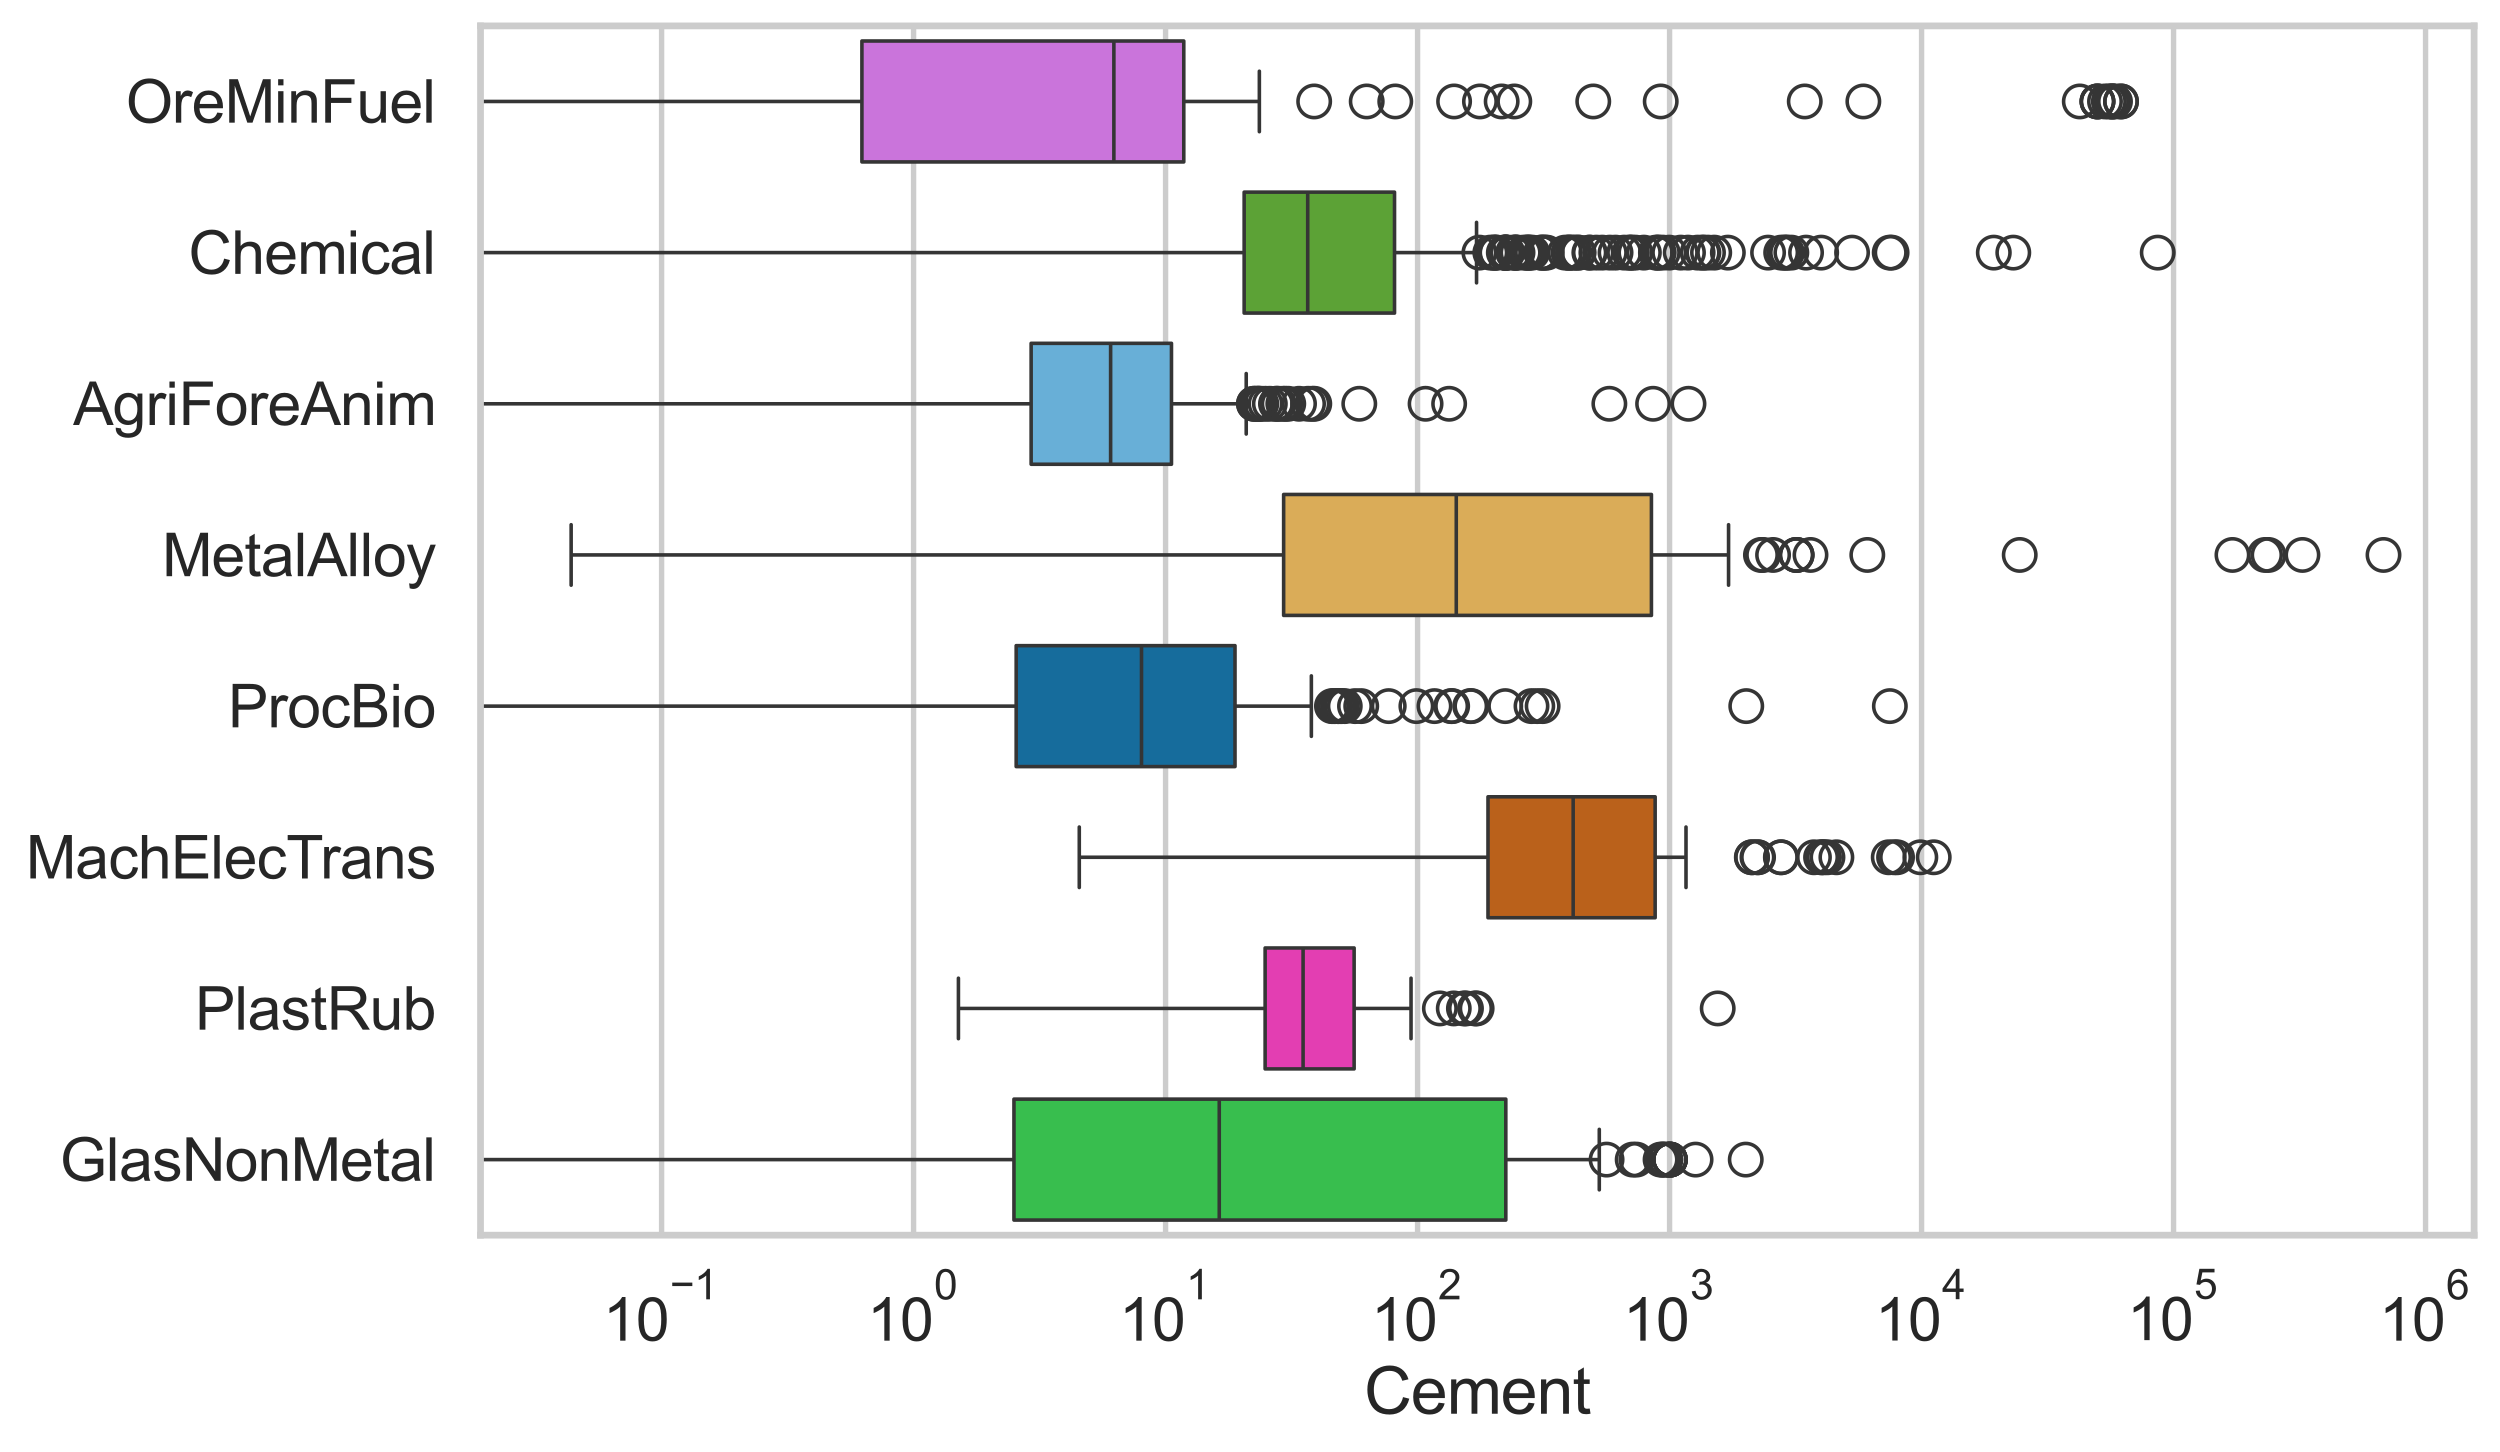 <?xml version="1.0" encoding="utf-8" standalone="no"?>
<!DOCTYPE svg PUBLIC "-//W3C//DTD SVG 1.1//EN"
  "http://www.w3.org/Graphics/SVG/1.1/DTD/svg11.dtd">
<svg xmlns:xlink="http://www.w3.org/1999/xlink" width="695.577pt" height="404.121pt" viewBox="0 0 695.577 404.121" xmlns="http://www.w3.org/2000/svg" version="1.1">
 <defs>
  <style type="text/css">*{stroke-linejoin: round; stroke-linecap: butt}</style>
 </defs>
 <g id="figure_1">
  <g id="patch_1">
   <path d="M 0 404.121 
L 695.577 404.121 
L 695.577 0 
L 0 0 
z
" style="fill: #ffffff"/>
  </g>
  <g id="axes_1">
   <g id="patch_2">
    <path d="M 133.697 343.665 
L 688.377 343.665 
L 688.377 7.2 
L 133.697 7.2 
z
" style="fill: #ffffff"/>
   </g>
   <g id="matplotlib.axis_1">
    <g id="xtick_1">
     <g id="line2d_1">
      <path d="M 184.075 343.665 
L 184.075 7.2 
" clip-path="url(#pc9e6ea861b)" style="fill: none; stroke: #cccccc; stroke-width: 1.5; stroke-linecap: round"/>
     </g>
     <g id="text_1">
      <!-- $\mathdefault{10^{-1}}$ -->
      <g style="fill: #262626" transform="translate(167.74 373.18) scale(0.165 -0.165)">
       <defs>
        <path id="ArialMT-31" d="M 2384 0 
L 1822 0 
L 1822 3584 
Q 1619 3391 1289 3197 
Q 959 3003 697 2906 
L 697 3450 
Q 1169 3672 1522 3987 
Q 1875 4303 2022 4600 
L 2384 4600 
L 2384 0 
z
" transform="scale(0.016)"/>
        <path id="ArialMT-30" d="M 266 2259 
Q 266 3072 433 3567 
Q 600 4063 929 4331 
Q 1259 4600 1759 4600 
Q 2128 4600 2406 4451 
Q 2684 4303 2865 4023 
Q 3047 3744 3150 3342 
Q 3253 2941 3253 2259 
Q 3253 1453 3087 958 
Q 2922 463 2592 192 
Q 2263 -78 1759 -78 
Q 1097 -78 719 397 
Q 266 969 266 2259 
z
M 844 2259 
Q 844 1131 1108 757 
Q 1372 384 1759 384 
Q 2147 384 2411 759 
Q 2675 1134 2675 2259 
Q 2675 3391 2411 3762 
Q 2147 4134 1753 4134 
Q 1366 4134 1134 3806 
Q 844 3388 844 2259 
z
" transform="scale(0.016)"/>
        <path id="ArialMT-2212" d="M 3381 1997 
L 356 1997 
L 356 2522 
L 3381 2522 
L 3381 1997 
z
" transform="scale(0.016)"/>
       </defs>
       <use xlink:href="#ArialMT-31" transform="translate(0 0.994)"/>
       <use xlink:href="#ArialMT-30" transform="translate(55.615 0.994)"/>
       <use xlink:href="#ArialMT-2212" transform="translate(112.973 70.688) scale(0.7)"/>
       <use xlink:href="#ArialMT-31" transform="translate(153.852 70.688) scale(0.7)"/>
      </g>
     </g>
    </g>
    <g id="xtick_2">
     <g id="line2d_2">
      <path d="M 254.188 343.665 
L 254.188 7.2 
" clip-path="url(#pc9e6ea861b)" style="fill: none; stroke: #cccccc; stroke-width: 1.5; stroke-linecap: round"/>
     </g>
     <g id="text_2">
      <!-- $\mathdefault{10^{0}}$ -->
      <g style="fill: #262626" transform="translate(241.235 373.18) scale(0.165 -0.165)">
       <use xlink:href="#ArialMT-31" transform="translate(0 0.994)"/>
       <use xlink:href="#ArialMT-30" transform="translate(55.615 0.994)"/>
       <use xlink:href="#ArialMT-30" transform="translate(112.973 70.688) scale(0.7)"/>
      </g>
     </g>
    </g>
    <g id="xtick_3">
     <g id="line2d_3">
      <path d="M 324.301 343.665 
L 324.301 7.2 
" clip-path="url(#pc9e6ea861b)" style="fill: none; stroke: #cccccc; stroke-width: 1.5; stroke-linecap: round"/>
     </g>
     <g id="text_3">
      <!-- $\mathdefault{10^{1}}$ -->
      <g style="fill: #262626" transform="translate(311.348 373.18) scale(0.165 -0.165)">
       <use xlink:href="#ArialMT-31" transform="translate(0 0.994)"/>
       <use xlink:href="#ArialMT-30" transform="translate(55.615 0.994)"/>
       <use xlink:href="#ArialMT-31" transform="translate(112.973 70.688) scale(0.7)"/>
      </g>
     </g>
    </g>
    <g id="xtick_4">
     <g id="line2d_4">
      <path d="M 394.414 343.665 
L 394.414 7.2 
" clip-path="url(#pc9e6ea861b)" style="fill: none; stroke: #cccccc; stroke-width: 1.5; stroke-linecap: round"/>
     </g>
     <g id="text_4">
      <!-- $\mathdefault{10^{2}}$ -->
      <g style="fill: #262626" transform="translate(381.461 373.18) scale(0.165 -0.165)">
       <defs>
        <path id="ArialMT-32" d="M 3222 541 
L 3222 0 
L 194 0 
Q 188 203 259 391 
Q 375 700 629 1000 
Q 884 1300 1366 1694 
Q 2113 2306 2375 2664 
Q 2638 3022 2638 3341 
Q 2638 3675 2398 3904 
Q 2159 4134 1775 4134 
Q 1369 4134 1125 3890 
Q 881 3647 878 3216 
L 300 3275 
Q 359 3922 746 4261 
Q 1134 4600 1788 4600 
Q 2447 4600 2831 4234 
Q 3216 3869 3216 3328 
Q 3216 3053 3103 2787 
Q 2991 2522 2730 2228 
Q 2469 1934 1863 1422 
Q 1356 997 1212 845 
Q 1069 694 975 541 
L 3222 541 
z
" transform="scale(0.016)"/>
       </defs>
       <use xlink:href="#ArialMT-31" transform="translate(0 0.994)"/>
       <use xlink:href="#ArialMT-30" transform="translate(55.615 0.994)"/>
       <use xlink:href="#ArialMT-32" transform="translate(112.973 70.688) scale(0.7)"/>
      </g>
     </g>
    </g>
    <g id="xtick_5">
     <g id="line2d_5">
      <path d="M 464.527 343.665 
L 464.527 7.2 
" clip-path="url(#pc9e6ea861b)" style="fill: none; stroke: #cccccc; stroke-width: 1.5; stroke-linecap: round"/>
     </g>
     <g id="text_5">
      <!-- $\mathdefault{10^{3}}$ -->
      <g style="fill: #262626" transform="translate(451.574 373.18) scale(0.165 -0.165)">
       <defs>
        <path id="ArialMT-33" d="M 269 1209 
L 831 1284 
Q 928 806 1161 595 
Q 1394 384 1728 384 
Q 2125 384 2398 659 
Q 2672 934 2672 1341 
Q 2672 1728 2419 1979 
Q 2166 2231 1775 2231 
Q 1616 2231 1378 2169 
L 1441 2663 
Q 1497 2656 1531 2656 
Q 1891 2656 2178 2843 
Q 2466 3031 2466 3422 
Q 2466 3731 2256 3934 
Q 2047 4138 1716 4138 
Q 1388 4138 1169 3931 
Q 950 3725 888 3313 
L 325 3413 
Q 428 3978 793 4289 
Q 1159 4600 1703 4600 
Q 2078 4600 2393 4439 
Q 2709 4278 2876 4000 
Q 3044 3722 3044 3409 
Q 3044 3113 2884 2869 
Q 2725 2625 2413 2481 
Q 2819 2388 3044 2092 
Q 3269 1797 3269 1353 
Q 3269 753 2831 336 
Q 2394 -81 1725 -81 
Q 1122 -81 723 278 
Q 325 638 269 1209 
z
" transform="scale(0.016)"/>
       </defs>
       <use xlink:href="#ArialMT-31" transform="translate(0 0.994)"/>
       <use xlink:href="#ArialMT-30" transform="translate(55.615 0.994)"/>
       <use xlink:href="#ArialMT-33" transform="translate(112.973 70.688) scale(0.7)"/>
      </g>
     </g>
    </g>
    <g id="xtick_6">
     <g id="line2d_6">
      <path d="M 534.64 343.665 
L 534.64 7.2 
" clip-path="url(#pc9e6ea861b)" style="fill: none; stroke: #cccccc; stroke-width: 1.5; stroke-linecap: round"/>
     </g>
     <g id="text_6">
      <!-- $\mathdefault{10^{4}}$ -->
      <g style="fill: #262626" transform="translate(521.687 373.015) scale(0.165 -0.165)">
       <defs>
        <path id="ArialMT-34" d="M 2069 0 
L 2069 1097 
L 81 1097 
L 81 1613 
L 2172 4581 
L 2631 4581 
L 2631 1613 
L 3250 1613 
L 3250 1097 
L 2631 1097 
L 2631 0 
L 2069 0 
z
M 2069 1613 
L 2069 3678 
L 634 1613 
L 2069 1613 
z
" transform="scale(0.016)"/>
       </defs>
       <use xlink:href="#ArialMT-31" transform="translate(0 0.202)"/>
       <use xlink:href="#ArialMT-30" transform="translate(55.615 0.202)"/>
       <use xlink:href="#ArialMT-34" transform="translate(112.973 69.895) scale(0.7)"/>
      </g>
     </g>
    </g>
    <g id="xtick_7">
     <g id="line2d_7">
      <path d="M 604.753 343.665 
L 604.753 7.2 
" clip-path="url(#pc9e6ea861b)" style="fill: none; stroke: #cccccc; stroke-width: 1.5; stroke-linecap: round"/>
     </g>
     <g id="text_7">
      <!-- $\mathdefault{10^{5}}$ -->
      <g style="fill: #262626" transform="translate(591.801 373.015) scale(0.165 -0.165)">
       <defs>
        <path id="ArialMT-35" d="M 266 1200 
L 856 1250 
Q 922 819 1161 601 
Q 1400 384 1738 384 
Q 2144 384 2425 690 
Q 2706 997 2706 1503 
Q 2706 1984 2436 2262 
Q 2166 2541 1728 2541 
Q 1456 2541 1237 2417 
Q 1019 2294 894 2097 
L 366 2166 
L 809 4519 
L 3088 4519 
L 3088 3981 
L 1259 3981 
L 1013 2750 
Q 1425 3038 1878 3038 
Q 2478 3038 2890 2622 
Q 3303 2206 3303 1553 
Q 3303 931 2941 478 
Q 2500 -78 1738 -78 
Q 1113 -78 717 272 
Q 322 622 266 1200 
z
" transform="scale(0.016)"/>
       </defs>
       <use xlink:href="#ArialMT-31" transform="translate(0 0.88)"/>
       <use xlink:href="#ArialMT-30" transform="translate(55.615 0.88)"/>
       <use xlink:href="#ArialMT-35" transform="translate(112.973 70.573) scale(0.7)"/>
      </g>
     </g>
    </g>
    <g id="xtick_8">
     <g id="line2d_8">
      <path d="M 674.866 343.665 
L 674.866 7.2 
" clip-path="url(#pc9e6ea861b)" style="fill: none; stroke: #cccccc; stroke-width: 1.5; stroke-linecap: round"/>
     </g>
     <g id="text_8">
      <!-- $\mathdefault{10^{6}}$ -->
      <g style="fill: #262626" transform="translate(661.914 373.18) scale(0.165 -0.165)">
       <defs>
        <path id="ArialMT-36" d="M 3184 3459 
L 2625 3416 
Q 2550 3747 2413 3897 
Q 2184 4138 1850 4138 
Q 1581 4138 1378 3988 
Q 1113 3794 959 3422 
Q 806 3050 800 2363 
Q 1003 2672 1297 2822 
Q 1591 2972 1913 2972 
Q 2475 2972 2870 2558 
Q 3266 2144 3266 1488 
Q 3266 1056 3080 686 
Q 2894 316 2569 119 
Q 2244 -78 1831 -78 
Q 1128 -78 684 439 
Q 241 956 241 2144 
Q 241 3472 731 4075 
Q 1159 4600 1884 4600 
Q 2425 4600 2770 4297 
Q 3116 3994 3184 3459 
z
M 888 1484 
Q 888 1194 1011 928 
Q 1134 663 1356 523 
Q 1578 384 1822 384 
Q 2178 384 2434 671 
Q 2691 959 2691 1453 
Q 2691 1928 2437 2201 
Q 2184 2475 1800 2475 
Q 1419 2475 1153 2201 
Q 888 1928 888 1484 
z
" transform="scale(0.016)"/>
       </defs>
       <use xlink:href="#ArialMT-31" transform="translate(0 0.994)"/>
       <use xlink:href="#ArialMT-30" transform="translate(55.615 0.994)"/>
       <use xlink:href="#ArialMT-36" transform="translate(112.973 70.688) scale(0.7)"/>
      </g>
     </g>
    </g>
    <g id="xtick_9"/>
    <g id="xtick_10"/>
    <g id="xtick_11"/>
    <g id="xtick_12"/>
    <g id="xtick_13"/>
    <g id="xtick_14"/>
    <g id="xtick_15"/>
    <g id="xtick_16"/>
    <g id="xtick_17"/>
    <g id="xtick_18"/>
    <g id="xtick_19"/>
    <g id="xtick_20"/>
    <g id="xtick_21"/>
    <g id="xtick_22"/>
    <g id="xtick_23"/>
    <g id="xtick_24"/>
    <g id="xtick_25"/>
    <g id="xtick_26"/>
    <g id="xtick_27"/>
    <g id="xtick_28"/>
    <g id="xtick_29"/>
    <g id="xtick_30"/>
    <g id="xtick_31"/>
    <g id="xtick_32"/>
    <g id="xtick_33"/>
    <g id="xtick_34"/>
    <g id="xtick_35"/>
    <g id="xtick_36"/>
    <g id="xtick_37"/>
    <g id="xtick_38"/>
    <g id="xtick_39"/>
    <g id="xtick_40"/>
    <g id="xtick_41"/>
    <g id="xtick_42"/>
    <g id="xtick_43"/>
    <g id="xtick_44"/>
    <g id="xtick_45"/>
    <g id="xtick_46"/>
    <g id="xtick_47"/>
    <g id="xtick_48"/>
    <g id="xtick_49"/>
    <g id="xtick_50"/>
    <g id="xtick_51"/>
    <g id="xtick_52"/>
    <g id="xtick_53"/>
    <g id="xtick_54"/>
    <g id="xtick_55"/>
    <g id="xtick_56"/>
    <g id="xtick_57"/>
    <g id="xtick_58"/>
    <g id="xtick_59"/>
    <g id="xtick_60"/>
    <g id="xtick_61"/>
    <g id="xtick_62"/>
    <g id="xtick_63"/>
    <g id="xtick_64"/>
    <g id="xtick_65"/>
    <g id="xtick_66"/>
    <g id="xtick_67"/>
    <g id="xtick_68"/>
    <g id="xtick_69"/>
    <g id="xtick_70"/>
    <g id="xtick_71"/>
    <g id="xtick_72"/>
    <g id="text_9">
     <!-- Cement -->
     <g style="fill: #262626" transform="translate(379.526 393.344) scale(0.18 -0.18)">
      <defs>
       <path id="ArialMT-43" d="M 3763 1606 
L 4369 1453 
Q 4178 706 3683 314 
Q 3188 -78 2472 -78 
Q 1731 -78 1267 223 
Q 803 525 561 1097 
Q 319 1669 319 2325 
Q 319 3041 592 3573 
Q 866 4106 1370 4382 
Q 1875 4659 2481 4659 
Q 3169 4659 3637 4309 
Q 4106 3959 4291 3325 
L 3694 3184 
Q 3534 3684 3231 3912 
Q 2928 4141 2469 4141 
Q 1941 4141 1586 3887 
Q 1231 3634 1087 3207 
Q 944 2781 944 2328 
Q 944 1744 1114 1308 
Q 1284 872 1643 656 
Q 2003 441 2422 441 
Q 2931 441 3284 734 
Q 3638 1028 3763 1606 
z
" transform="scale(0.016)"/>
       <path id="ArialMT-65" d="M 2694 1069 
L 3275 997 
Q 3138 488 2766 206 
Q 2394 -75 1816 -75 
Q 1088 -75 661 373 
Q 234 822 234 1631 
Q 234 2469 665 2931 
Q 1097 3394 1784 3394 
Q 2450 3394 2872 2941 
Q 3294 2488 3294 1666 
Q 3294 1616 3291 1516 
L 816 1516 
Q 847 969 1125 678 
Q 1403 388 1819 388 
Q 2128 388 2347 550 
Q 2566 713 2694 1069 
z
M 847 1978 
L 2700 1978 
Q 2663 2397 2488 2606 
Q 2219 2931 1791 2931 
Q 1403 2931 1139 2672 
Q 875 2413 847 1978 
z
" transform="scale(0.016)"/>
       <path id="ArialMT-6d" d="M 422 0 
L 422 3319 
L 925 3319 
L 925 2853 
Q 1081 3097 1340 3245 
Q 1600 3394 1931 3394 
Q 2300 3394 2536 3241 
Q 2772 3088 2869 2813 
Q 3263 3394 3894 3394 
Q 4388 3394 4653 3120 
Q 4919 2847 4919 2278 
L 4919 0 
L 4359 0 
L 4359 2091 
Q 4359 2428 4304 2576 
Q 4250 2725 4106 2815 
Q 3963 2906 3769 2906 
Q 3419 2906 3187 2673 
Q 2956 2441 2956 1928 
L 2956 0 
L 2394 0 
L 2394 2156 
Q 2394 2531 2256 2718 
Q 2119 2906 1806 2906 
Q 1569 2906 1367 2781 
Q 1166 2656 1075 2415 
Q 984 2175 984 1722 
L 984 0 
L 422 0 
z
" transform="scale(0.016)"/>
       <path id="ArialMT-6e" d="M 422 0 
L 422 3319 
L 928 3319 
L 928 2847 
Q 1294 3394 1984 3394 
Q 2284 3394 2536 3286 
Q 2788 3178 2913 3003 
Q 3038 2828 3088 2588 
Q 3119 2431 3119 2041 
L 3119 0 
L 2556 0 
L 2556 2019 
Q 2556 2363 2490 2533 
Q 2425 2703 2258 2804 
Q 2091 2906 1866 2906 
Q 1506 2906 1245 2678 
Q 984 2450 984 1813 
L 984 0 
L 422 0 
z
" transform="scale(0.016)"/>
       <path id="ArialMT-74" d="M 1650 503 
L 1731 6 
Q 1494 -44 1306 -44 
Q 1000 -44 831 53 
Q 663 150 594 308 
Q 525 466 525 972 
L 525 2881 
L 113 2881 
L 113 3319 
L 525 3319 
L 525 4141 
L 1084 4478 
L 1084 3319 
L 1650 3319 
L 1650 2881 
L 1084 2881 
L 1084 941 
Q 1084 700 1114 631 
Q 1144 563 1211 522 
Q 1278 481 1403 481 
Q 1497 481 1650 503 
z
" transform="scale(0.016)"/>
      </defs>
      <use xlink:href="#ArialMT-43"/>
      <use xlink:href="#ArialMT-65" transform="translate(72.217 0)"/>
      <use xlink:href="#ArialMT-6d" transform="translate(127.832 0)"/>
      <use xlink:href="#ArialMT-65" transform="translate(211.133 0)"/>
      <use xlink:href="#ArialMT-6e" transform="translate(266.748 0)"/>
      <use xlink:href="#ArialMT-74" transform="translate(322.363 0)"/>
     </g>
    </g>
   </g>
   <g id="matplotlib.axis_2">
    <g id="ytick_1">
     <g id="text_10">
      <!-- OreMinFuel -->
      <g style="fill: #262626" transform="translate(35.013 34.134) scale(0.165 -0.165)">
       <defs>
        <path id="ArialMT-4f" d="M 309 2231 
Q 309 3372 921 4017 
Q 1534 4663 2503 4663 
Q 3138 4663 3647 4359 
Q 4156 4056 4423 3514 
Q 4691 2972 4691 2284 
Q 4691 1588 4409 1038 
Q 4128 488 3612 205 
Q 3097 -78 2500 -78 
Q 1853 -78 1343 234 
Q 834 547 571 1087 
Q 309 1628 309 2231 
z
M 934 2222 
Q 934 1394 1379 917 
Q 1825 441 2497 441 
Q 3181 441 3623 922 
Q 4066 1403 4066 2288 
Q 4066 2847 3877 3264 
Q 3688 3681 3323 3911 
Q 2959 4141 2506 4141 
Q 1863 4141 1398 3698 
Q 934 3256 934 2222 
z
" transform="scale(0.016)"/>
        <path id="ArialMT-72" d="M 416 0 
L 416 3319 
L 922 3319 
L 922 2816 
Q 1116 3169 1280 3281 
Q 1444 3394 1641 3394 
Q 1925 3394 2219 3213 
L 2025 2691 
Q 1819 2813 1613 2813 
Q 1428 2813 1281 2702 
Q 1134 2591 1072 2394 
Q 978 2094 978 1738 
L 978 0 
L 416 0 
z
" transform="scale(0.016)"/>
        <path id="ArialMT-4d" d="M 475 0 
L 475 4581 
L 1388 4581 
L 2472 1338 
Q 2622 884 2691 659 
Q 2769 909 2934 1394 
L 4031 4581 
L 4847 4581 
L 4847 0 
L 4263 0 
L 4263 3834 
L 2931 0 
L 2384 0 
L 1059 3900 
L 1059 0 
L 475 0 
z
" transform="scale(0.016)"/>
        <path id="ArialMT-69" d="M 425 3934 
L 425 4581 
L 988 4581 
L 988 3934 
L 425 3934 
z
M 425 0 
L 425 3319 
L 988 3319 
L 988 0 
L 425 0 
z
" transform="scale(0.016)"/>
        <path id="ArialMT-46" d="M 525 0 
L 525 4581 
L 3616 4581 
L 3616 4041 
L 1131 4041 
L 1131 2622 
L 3281 2622 
L 3281 2081 
L 1131 2081 
L 1131 0 
L 525 0 
z
" transform="scale(0.016)"/>
        <path id="ArialMT-75" d="M 2597 0 
L 2597 488 
Q 2209 -75 1544 -75 
Q 1250 -75 995 37 
Q 741 150 617 320 
Q 494 491 444 738 
Q 409 903 409 1263 
L 409 3319 
L 972 3319 
L 972 1478 
Q 972 1038 1006 884 
Q 1059 663 1231 536 
Q 1403 409 1656 409 
Q 1909 409 2131 539 
Q 2353 669 2445 892 
Q 2538 1116 2538 1541 
L 2538 3319 
L 3100 3319 
L 3100 0 
L 2597 0 
z
" transform="scale(0.016)"/>
        <path id="ArialMT-6c" d="M 409 0 
L 409 4581 
L 972 4581 
L 972 0 
L 409 0 
z
" transform="scale(0.016)"/>
       </defs>
       <use xlink:href="#ArialMT-4f"/>
       <use xlink:href="#ArialMT-72" transform="translate(77.783 0)"/>
       <use xlink:href="#ArialMT-65" transform="translate(111.084 0)"/>
       <use xlink:href="#ArialMT-4d" transform="translate(166.699 0)"/>
       <use xlink:href="#ArialMT-69" transform="translate(250 0)"/>
       <use xlink:href="#ArialMT-6e" transform="translate(272.217 0)"/>
       <use xlink:href="#ArialMT-46" transform="translate(327.832 0)"/>
       <use xlink:href="#ArialMT-75" transform="translate(388.916 0)"/>
       <use xlink:href="#ArialMT-65" transform="translate(444.531 0)"/>
       <use xlink:href="#ArialMT-6c" transform="translate(500.146 0)"/>
      </g>
     </g>
    </g>
    <g id="ytick_2">
     <g id="text_11">
      <!-- Chemical -->
      <g style="fill: #262626" transform="translate(52.428 76.192) scale(0.165 -0.165)">
       <defs>
        <path id="ArialMT-68" d="M 422 0 
L 422 4581 
L 984 4581 
L 984 2938 
Q 1378 3394 1978 3394 
Q 2347 3394 2619 3248 
Q 2891 3103 3008 2847 
Q 3125 2591 3125 2103 
L 3125 0 
L 2563 0 
L 2563 2103 
Q 2563 2525 2380 2717 
Q 2197 2909 1863 2909 
Q 1613 2909 1392 2779 
Q 1172 2650 1078 2428 
Q 984 2206 984 1816 
L 984 0 
L 422 0 
z
" transform="scale(0.016)"/>
        <path id="ArialMT-63" d="M 2588 1216 
L 3141 1144 
Q 3050 572 2676 248 
Q 2303 -75 1759 -75 
Q 1078 -75 664 370 
Q 250 816 250 1647 
Q 250 2184 428 2587 
Q 606 2991 970 3192 
Q 1334 3394 1763 3394 
Q 2303 3394 2647 3120 
Q 2991 2847 3088 2344 
L 2541 2259 
Q 2463 2594 2264 2762 
Q 2066 2931 1784 2931 
Q 1359 2931 1093 2626 
Q 828 2322 828 1663 
Q 828 994 1084 691 
Q 1341 388 1753 388 
Q 2084 388 2306 591 
Q 2528 794 2588 1216 
z
" transform="scale(0.016)"/>
        <path id="ArialMT-61" d="M 2588 409 
Q 2275 144 1986 34 
Q 1697 -75 1366 -75 
Q 819 -75 525 192 
Q 231 459 231 875 
Q 231 1119 342 1320 
Q 453 1522 633 1644 
Q 813 1766 1038 1828 
Q 1203 1872 1538 1913 
Q 2219 1994 2541 2106 
Q 2544 2222 2544 2253 
Q 2544 2597 2384 2738 
Q 2169 2928 1744 2928 
Q 1347 2928 1158 2789 
Q 969 2650 878 2297 
L 328 2372 
Q 403 2725 575 2942 
Q 747 3159 1072 3276 
Q 1397 3394 1825 3394 
Q 2250 3394 2515 3294 
Q 2781 3194 2906 3042 
Q 3031 2891 3081 2659 
Q 3109 2516 3109 2141 
L 3109 1391 
Q 3109 606 3145 398 
Q 3181 191 3288 0 
L 2700 0 
Q 2613 175 2588 409 
z
M 2541 1666 
Q 2234 1541 1622 1453 
Q 1275 1403 1131 1340 
Q 988 1278 909 1158 
Q 831 1038 831 891 
Q 831 666 1001 516 
Q 1172 366 1500 366 
Q 1825 366 2078 508 
Q 2331 650 2450 897 
Q 2541 1088 2541 1459 
L 2541 1666 
z
" transform="scale(0.016)"/>
       </defs>
       <use xlink:href="#ArialMT-43"/>
       <use xlink:href="#ArialMT-68" transform="translate(72.217 0)"/>
       <use xlink:href="#ArialMT-65" transform="translate(127.832 0)"/>
       <use xlink:href="#ArialMT-6d" transform="translate(183.447 0)"/>
       <use xlink:href="#ArialMT-69" transform="translate(266.748 0)"/>
       <use xlink:href="#ArialMT-63" transform="translate(288.965 0)"/>
       <use xlink:href="#ArialMT-61" transform="translate(338.965 0)"/>
       <use xlink:href="#ArialMT-6c" transform="translate(394.58 0)"/>
      </g>
     </g>
    </g>
    <g id="ytick_3">
     <g id="text_12">
      <!-- AgriForeAnim -->
      <g style="fill: #262626" transform="translate(20.341 118.25) scale(0.165 -0.165)">
       <defs>
        <path id="ArialMT-41" d="M -9 0 
L 1750 4581 
L 2403 4581 
L 4278 0 
L 3588 0 
L 3053 1388 
L 1138 1388 
L 634 0 
L -9 0 
z
M 1313 1881 
L 2866 1881 
L 2388 3150 
Q 2169 3728 2063 4100 
Q 1975 3659 1816 3225 
L 1313 1881 
z
" transform="scale(0.016)"/>
        <path id="ArialMT-67" d="M 319 -275 
L 866 -356 
Q 900 -609 1056 -725 
Q 1266 -881 1628 -881 
Q 2019 -881 2231 -725 
Q 2444 -569 2519 -288 
Q 2563 -116 2559 434 
Q 2191 0 1641 0 
Q 956 0 581 494 
Q 206 988 206 1678 
Q 206 2153 378 2554 
Q 550 2956 876 3175 
Q 1203 3394 1644 3394 
Q 2231 3394 2613 2919 
L 2613 3319 
L 3131 3319 
L 3131 450 
Q 3131 -325 2973 -648 
Q 2816 -972 2473 -1159 
Q 2131 -1347 1631 -1347 
Q 1038 -1347 672 -1080 
Q 306 -813 319 -275 
z
M 784 1719 
Q 784 1066 1043 766 
Q 1303 466 1694 466 
Q 2081 466 2343 764 
Q 2606 1063 2606 1700 
Q 2606 2309 2336 2618 
Q 2066 2928 1684 2928 
Q 1309 2928 1046 2623 
Q 784 2319 784 1719 
z
" transform="scale(0.016)"/>
        <path id="ArialMT-6f" d="M 213 1659 
Q 213 2581 725 3025 
Q 1153 3394 1769 3394 
Q 2453 3394 2887 2945 
Q 3322 2497 3322 1706 
Q 3322 1066 3130 698 
Q 2938 331 2570 128 
Q 2203 -75 1769 -75 
Q 1072 -75 642 372 
Q 213 819 213 1659 
z
M 791 1659 
Q 791 1022 1069 705 
Q 1347 388 1769 388 
Q 2188 388 2466 706 
Q 2744 1025 2744 1678 
Q 2744 2294 2464 2611 
Q 2184 2928 1769 2928 
Q 1347 2928 1069 2612 
Q 791 2297 791 1659 
z
" transform="scale(0.016)"/>
       </defs>
       <use xlink:href="#ArialMT-41"/>
       <use xlink:href="#ArialMT-67" transform="translate(66.699 0)"/>
       <use xlink:href="#ArialMT-72" transform="translate(122.314 0)"/>
       <use xlink:href="#ArialMT-69" transform="translate(155.615 0)"/>
       <use xlink:href="#ArialMT-46" transform="translate(177.832 0)"/>
       <use xlink:href="#ArialMT-6f" transform="translate(238.916 0)"/>
       <use xlink:href="#ArialMT-72" transform="translate(294.531 0)"/>
       <use xlink:href="#ArialMT-65" transform="translate(327.832 0)"/>
       <use xlink:href="#ArialMT-41" transform="translate(383.447 0)"/>
       <use xlink:href="#ArialMT-6e" transform="translate(450.146 0)"/>
       <use xlink:href="#ArialMT-69" transform="translate(505.762 0)"/>
       <use xlink:href="#ArialMT-6d" transform="translate(527.979 0)"/>
      </g>
     </g>
    </g>
    <g id="ytick_4">
     <g id="text_13">
      <!-- MetalAlloy -->
      <g style="fill: #262626" transform="translate(45.088 160.308) scale(0.165 -0.165)">
       <defs>
        <path id="ArialMT-79" d="M 397 -1278 
L 334 -750 
Q 519 -800 656 -800 
Q 844 -800 956 -737 
Q 1069 -675 1141 -563 
Q 1194 -478 1313 -144 
Q 1328 -97 1363 -6 
L 103 3319 
L 709 3319 
L 1400 1397 
Q 1534 1031 1641 628 
Q 1738 1016 1872 1384 
L 2581 3319 
L 3144 3319 
L 1881 -56 
Q 1678 -603 1566 -809 
Q 1416 -1088 1222 -1217 
Q 1028 -1347 759 -1347 
Q 597 -1347 397 -1278 
z
" transform="scale(0.016)"/>
       </defs>
       <use xlink:href="#ArialMT-4d"/>
       <use xlink:href="#ArialMT-65" transform="translate(83.301 0)"/>
       <use xlink:href="#ArialMT-74" transform="translate(138.916 0)"/>
       <use xlink:href="#ArialMT-61" transform="translate(166.699 0)"/>
       <use xlink:href="#ArialMT-6c" transform="translate(222.314 0)"/>
       <use xlink:href="#ArialMT-41" transform="translate(244.531 0)"/>
       <use xlink:href="#ArialMT-6c" transform="translate(311.23 0)"/>
       <use xlink:href="#ArialMT-6c" transform="translate(333.447 0)"/>
       <use xlink:href="#ArialMT-6f" transform="translate(355.664 0)"/>
       <use xlink:href="#ArialMT-79" transform="translate(411.279 0)"/>
      </g>
     </g>
    </g>
    <g id="ytick_5">
     <g id="text_14">
      <!-- ProcBio -->
      <g style="fill: #262626" transform="translate(63.424 202.366) scale(0.165 -0.165)">
       <defs>
        <path id="ArialMT-50" d="M 494 0 
L 494 4581 
L 2222 4581 
Q 2678 4581 2919 4538 
Q 3256 4481 3484 4323 
Q 3713 4166 3852 3881 
Q 3991 3597 3991 3256 
Q 3991 2672 3619 2267 
Q 3247 1863 2275 1863 
L 1100 1863 
L 1100 0 
L 494 0 
z
M 1100 2403 
L 2284 2403 
Q 2872 2403 3119 2622 
Q 3366 2841 3366 3238 
Q 3366 3525 3220 3729 
Q 3075 3934 2838 4000 
Q 2684 4041 2272 4041 
L 1100 4041 
L 1100 2403 
z
" transform="scale(0.016)"/>
        <path id="ArialMT-42" d="M 469 0 
L 469 4581 
L 2188 4581 
Q 2713 4581 3030 4442 
Q 3347 4303 3526 4014 
Q 3706 3725 3706 3409 
Q 3706 3116 3547 2856 
Q 3388 2597 3066 2438 
Q 3481 2316 3704 2022 
Q 3928 1728 3928 1328 
Q 3928 1006 3792 729 
Q 3656 453 3456 303 
Q 3256 153 2954 76 
Q 2653 0 2216 0 
L 469 0 
z
M 1075 2656 
L 2066 2656 
Q 2469 2656 2644 2709 
Q 2875 2778 2992 2937 
Q 3109 3097 3109 3338 
Q 3109 3566 3000 3739 
Q 2891 3913 2687 3977 
Q 2484 4041 1991 4041 
L 1075 4041 
L 1075 2656 
z
M 1075 541 
L 2216 541 
Q 2509 541 2628 563 
Q 2838 600 2978 687 
Q 3119 775 3209 942 
Q 3300 1109 3300 1328 
Q 3300 1584 3169 1773 
Q 3038 1963 2805 2039 
Q 2572 2116 2134 2116 
L 1075 2116 
L 1075 541 
z
" transform="scale(0.016)"/>
       </defs>
       <use xlink:href="#ArialMT-50"/>
       <use xlink:href="#ArialMT-72" transform="translate(66.699 0)"/>
       <use xlink:href="#ArialMT-6f" transform="translate(100 0)"/>
       <use xlink:href="#ArialMT-63" transform="translate(155.615 0)"/>
       <use xlink:href="#ArialMT-42" transform="translate(205.615 0)"/>
       <use xlink:href="#ArialMT-69" transform="translate(272.314 0)"/>
       <use xlink:href="#ArialMT-6f" transform="translate(294.531 0)"/>
      </g>
     </g>
    </g>
    <g id="ytick_6">
     <g id="text_15">
      <!-- MachElecTrans -->
      <g style="fill: #262626" transform="translate(7.2 244.425) scale(0.165 -0.165)">
       <defs>
        <path id="ArialMT-45" d="M 506 0 
L 506 4581 
L 3819 4581 
L 3819 4041 
L 1113 4041 
L 1113 2638 
L 3647 2638 
L 3647 2100 
L 1113 2100 
L 1113 541 
L 3925 541 
L 3925 0 
L 506 0 
z
" transform="scale(0.016)"/>
        <path id="ArialMT-54" d="M 1659 0 
L 1659 4041 
L 150 4041 
L 150 4581 
L 3781 4581 
L 3781 4041 
L 2266 4041 
L 2266 0 
L 1659 0 
z
" transform="scale(0.016)"/>
        <path id="ArialMT-73" d="M 197 991 
L 753 1078 
Q 800 744 1014 566 
Q 1228 388 1613 388 
Q 2000 388 2187 545 
Q 2375 703 2375 916 
Q 2375 1106 2209 1216 
Q 2094 1291 1634 1406 
Q 1016 1563 777 1677 
Q 538 1791 414 1992 
Q 291 2194 291 2438 
Q 291 2659 392 2848 
Q 494 3038 669 3163 
Q 800 3259 1026 3326 
Q 1253 3394 1513 3394 
Q 1903 3394 2198 3281 
Q 2494 3169 2634 2976 
Q 2775 2784 2828 2463 
L 2278 2388 
Q 2241 2644 2061 2787 
Q 1881 2931 1553 2931 
Q 1166 2931 1000 2803 
Q 834 2675 834 2503 
Q 834 2394 903 2306 
Q 972 2216 1119 2156 
Q 1203 2125 1616 2013 
Q 2213 1853 2448 1751 
Q 2684 1650 2818 1456 
Q 2953 1263 2953 975 
Q 2953 694 2789 445 
Q 2625 197 2315 61 
Q 2006 -75 1616 -75 
Q 969 -75 630 194 
Q 291 463 197 991 
z
" transform="scale(0.016)"/>
       </defs>
       <use xlink:href="#ArialMT-4d"/>
       <use xlink:href="#ArialMT-61" transform="translate(83.301 0)"/>
       <use xlink:href="#ArialMT-63" transform="translate(138.916 0)"/>
       <use xlink:href="#ArialMT-68" transform="translate(188.916 0)"/>
       <use xlink:href="#ArialMT-45" transform="translate(244.531 0)"/>
       <use xlink:href="#ArialMT-6c" transform="translate(311.23 0)"/>
       <use xlink:href="#ArialMT-65" transform="translate(333.447 0)"/>
       <use xlink:href="#ArialMT-63" transform="translate(389.062 0)"/>
       <use xlink:href="#ArialMT-54" transform="translate(439.062 0)"/>
       <use xlink:href="#ArialMT-72" transform="translate(496.396 0)"/>
       <use xlink:href="#ArialMT-61" transform="translate(529.697 0)"/>
       <use xlink:href="#ArialMT-6e" transform="translate(585.312 0)"/>
       <use xlink:href="#ArialMT-73" transform="translate(640.928 0)"/>
      </g>
     </g>
    </g>
    <g id="ytick_7">
     <g id="text_16">
      <!-- PlastRub -->
      <g style="fill: #262626" transform="translate(54.248 286.483) scale(0.165 -0.165)">
       <defs>
        <path id="ArialMT-52" d="M 503 0 
L 503 4581 
L 2534 4581 
Q 3147 4581 3465 4457 
Q 3784 4334 3975 4021 
Q 4166 3709 4166 3331 
Q 4166 2844 3850 2509 
Q 3534 2175 2875 2084 
Q 3116 1969 3241 1856 
Q 3506 1613 3744 1247 
L 4541 0 
L 3778 0 
L 3172 953 
Q 2906 1366 2734 1584 
Q 2563 1803 2427 1890 
Q 2291 1978 2150 2013 
Q 2047 2034 1813 2034 
L 1109 2034 
L 1109 0 
L 503 0 
z
M 1109 2559 
L 2413 2559 
Q 2828 2559 3062 2645 
Q 3297 2731 3419 2920 
Q 3541 3109 3541 3331 
Q 3541 3656 3305 3865 
Q 3069 4075 2559 4075 
L 1109 4075 
L 1109 2559 
z
" transform="scale(0.016)"/>
        <path id="ArialMT-62" d="M 941 0 
L 419 0 
L 419 4581 
L 981 4581 
L 981 2947 
Q 1338 3394 1891 3394 
Q 2197 3394 2470 3270 
Q 2744 3147 2920 2923 
Q 3097 2700 3197 2384 
Q 3297 2069 3297 1709 
Q 3297 856 2875 390 
Q 2453 -75 1863 -75 
Q 1275 -75 941 416 
L 941 0 
z
M 934 1684 
Q 934 1088 1097 822 
Q 1363 388 1816 388 
Q 2184 388 2453 708 
Q 2722 1028 2722 1663 
Q 2722 2313 2464 2622 
Q 2206 2931 1841 2931 
Q 1472 2931 1203 2611 
Q 934 2291 934 1684 
z
" transform="scale(0.016)"/>
       </defs>
       <use xlink:href="#ArialMT-50"/>
       <use xlink:href="#ArialMT-6c" transform="translate(66.699 0)"/>
       <use xlink:href="#ArialMT-61" transform="translate(88.916 0)"/>
       <use xlink:href="#ArialMT-73" transform="translate(144.531 0)"/>
       <use xlink:href="#ArialMT-74" transform="translate(194.531 0)"/>
       <use xlink:href="#ArialMT-52" transform="translate(222.314 0)"/>
       <use xlink:href="#ArialMT-75" transform="translate(294.531 0)"/>
       <use xlink:href="#ArialMT-62" transform="translate(350.146 0)"/>
      </g>
     </g>
    </g>
    <g id="ytick_8">
     <g id="text_17">
      <!-- GlasNonMetal -->
      <g style="fill: #262626" transform="translate(16.659 328.541) scale(0.165 -0.165)">
       <defs>
        <path id="ArialMT-47" d="M 2638 1797 
L 2638 2334 
L 4578 2338 
L 4578 638 
Q 4131 281 3656 101 
Q 3181 -78 2681 -78 
Q 2006 -78 1454 211 
Q 903 500 622 1047 
Q 341 1594 341 2269 
Q 341 2938 620 3517 
Q 900 4097 1425 4378 
Q 1950 4659 2634 4659 
Q 3131 4659 3532 4498 
Q 3934 4338 4162 4050 
Q 4391 3763 4509 3300 
L 3963 3150 
Q 3859 3500 3706 3700 
Q 3553 3900 3268 4020 
Q 2984 4141 2638 4141 
Q 2222 4141 1919 4014 
Q 1616 3888 1430 3681 
Q 1244 3475 1141 3228 
Q 966 2803 966 2306 
Q 966 1694 1177 1281 
Q 1388 869 1791 669 
Q 2194 469 2647 469 
Q 3041 469 3416 620 
Q 3791 772 3984 944 
L 3984 1797 
L 2638 1797 
z
" transform="scale(0.016)"/>
        <path id="ArialMT-4e" d="M 488 0 
L 488 4581 
L 1109 4581 
L 3516 984 
L 3516 4581 
L 4097 4581 
L 4097 0 
L 3475 0 
L 1069 3600 
L 1069 0 
L 488 0 
z
" transform="scale(0.016)"/>
       </defs>
       <use xlink:href="#ArialMT-47"/>
       <use xlink:href="#ArialMT-6c" transform="translate(77.783 0)"/>
       <use xlink:href="#ArialMT-61" transform="translate(100 0)"/>
       <use xlink:href="#ArialMT-73" transform="translate(155.615 0)"/>
       <use xlink:href="#ArialMT-4e" transform="translate(205.615 0)"/>
       <use xlink:href="#ArialMT-6f" transform="translate(277.832 0)"/>
       <use xlink:href="#ArialMT-6e" transform="translate(333.447 0)"/>
       <use xlink:href="#ArialMT-4d" transform="translate(389.062 0)"/>
       <use xlink:href="#ArialMT-65" transform="translate(472.363 0)"/>
       <use xlink:href="#ArialMT-74" transform="translate(527.979 0)"/>
       <use xlink:href="#ArialMT-61" transform="translate(555.762 0)"/>
       <use xlink:href="#ArialMT-6c" transform="translate(611.377 0)"/>
      </g>
     </g>
    </g>
   </g>
   <g id="patch_3">
    <path d="M 239.811 11.406 
L 239.811 45.052 
L 329.363 45.052 
L 329.363 11.406 
L 239.811 11.406 
z
" clip-path="url(#pc9e6ea861b)" style="fill: #ca74db; stroke: #353535; stroke-linejoin: miter"/>
   </g>
   <g id="line2d_9">
    <path d="M 239.811 28.229 
L -1 28.229 
" clip-path="url(#pc9e6ea861b)" style="fill: none; stroke: #353535"/>
   </g>
   <g id="line2d_10">
    <path d="M 329.363 28.229 
L 350.391 28.229 
" clip-path="url(#pc9e6ea861b)" style="fill: none; stroke: #353535"/>
   </g>
   <g id="line2d_11">
    <path clip-path="url(#pc9e6ea861b)" style="fill: none; stroke: #353535; stroke-linecap: round"/>
   </g>
   <g id="line2d_12">
    <path d="M 350.391 19.817 
L 350.391 36.641 
" clip-path="url(#pc9e6ea861b)" style="fill: none; stroke: #353535; stroke-linecap: round"/>
   </g>
   <g id="line2d_13">
    <defs>
     <path id="md53721858f" d="M 0 4.5 
C 1.193 4.5 2.338 4.026 3.182 3.182 
C 4.026 2.338 4.5 1.193 4.5 0 
C 4.5 -1.193 4.026 -2.338 3.182 -3.182 
C 2.338 -4.026 1.193 -4.5 0 -4.5 
C -1.193 -4.5 -2.338 -4.026 -3.182 -3.182 
C -4.026 -2.338 -4.5 -1.193 -4.5 0 
C -4.5 1.193 -4.026 2.338 -3.182 3.182 
C -2.338 4.026 -1.193 4.5 0 4.5 
z
" style="stroke: #353535"/>
    </defs>
    <g clip-path="url(#pc9e6ea861b)">
     <use xlink:href="#md53721858f" x="421.328" y="28.229" style="fill-opacity: 0; stroke: #353535"/>
     <use xlink:href="#md53721858f" x="583.591" y="28.229" style="fill-opacity: 0; stroke: #353535"/>
     <use xlink:href="#md53721858f" x="585.673" y="28.229" style="fill-opacity: 0; stroke: #353535"/>
     <use xlink:href="#md53721858f" x="587.631" y="28.229" style="fill-opacity: 0; stroke: #353535"/>
     <use xlink:href="#md53721858f" x="404.575" y="28.229" style="fill-opacity: 0; stroke: #353535"/>
     <use xlink:href="#md53721858f" x="388.205" y="28.229" style="fill-opacity: 0; stroke: #353535"/>
     <use xlink:href="#md53721858f" x="578.658" y="28.229" style="fill-opacity: 0; stroke: #353535"/>
     <use xlink:href="#md53721858f" x="587.631" y="28.229" style="fill-opacity: 0; stroke: #353535"/>
     <use xlink:href="#md53721858f" x="443.293" y="28.229" style="fill-opacity: 0; stroke: #353535"/>
     <use xlink:href="#md53721858f" x="462.063" y="28.229" style="fill-opacity: 0; stroke: #353535"/>
     <use xlink:href="#md53721858f" x="586.743" y="28.229" style="fill-opacity: 0; stroke: #353535"/>
     <use xlink:href="#md53721858f" x="590.13" y="28.229" style="fill-opacity: 0; stroke: #353535"/>
     <use xlink:href="#md53721858f" x="365.643" y="28.229" style="fill-opacity: 0; stroke: #353535"/>
     <use xlink:href="#md53721858f" x="590.13" y="28.229" style="fill-opacity: 0; stroke: #353535"/>
     <use xlink:href="#md53721858f" x="380.26" y="28.229" style="fill-opacity: 0; stroke: #353535"/>
     <use xlink:href="#md53721858f" x="411.766" y="28.229" style="fill-opacity: 0; stroke: #353535"/>
     <use xlink:href="#md53721858f" x="587.736" y="28.229" style="fill-opacity: 0; stroke: #353535"/>
     <use xlink:href="#md53721858f" x="417.807" y="28.229" style="fill-opacity: 0; stroke: #353535"/>
     <use xlink:href="#md53721858f" x="518.444" y="28.229" style="fill-opacity: 0; stroke: #353535"/>
     <use xlink:href="#md53721858f" x="583.592" y="28.229" style="fill-opacity: 0; stroke: #353535"/>
     <use xlink:href="#md53721858f" x="502.138" y="28.229" style="fill-opacity: 0; stroke: #353535"/>
     <use xlink:href="#md53721858f" x="588.454" y="28.229" style="fill-opacity: 0; stroke: #353535"/>
     <use xlink:href="#md53721858f" x="583.57" y="28.229" style="fill-opacity: 0; stroke: #353535"/>
    </g>
   </g>
   <g id="patch_4">
    <path d="M 346.163 53.464 
L 346.163 87.11 
L 387.998 87.11 
L 387.998 53.464 
L 346.163 53.464 
z
" clip-path="url(#pc9e6ea861b)" style="fill: #5ca236; stroke: #353535; stroke-linejoin: miter"/>
   </g>
   <g id="line2d_14">
    <path d="M 346.163 70.287 
L -1 70.287 
" clip-path="url(#pc9e6ea861b)" style="fill: none; stroke: #353535"/>
   </g>
   <g id="line2d_15">
    <path d="M 387.998 70.287 
L 410.82 70.287 
" clip-path="url(#pc9e6ea861b)" style="fill: none; stroke: #353535"/>
   </g>
   <g id="line2d_16">
    <path clip-path="url(#pc9e6ea861b)" style="fill: none; stroke: #353535; stroke-linecap: round"/>
   </g>
   <g id="line2d_17">
    <path d="M 410.82 61.875 
L 410.82 78.699 
" clip-path="url(#pc9e6ea861b)" style="fill: none; stroke: #353535; stroke-linecap: round"/>
   </g>
   <g id="line2d_18">
    <g clip-path="url(#pc9e6ea861b)">
     <use xlink:href="#md53721858f" x="420.995" y="70.287" style="fill-opacity: 0; stroke: #353535"/>
     <use xlink:href="#md53721858f" x="560.16" y="70.287" style="fill-opacity: 0; stroke: #353535"/>
     <use xlink:href="#md53721858f" x="436.424" y="70.287" style="fill-opacity: 0; stroke: #353535"/>
     <use xlink:href="#md53721858f" x="449.492" y="70.287" style="fill-opacity: 0; stroke: #353535"/>
     <use xlink:href="#md53721858f" x="430.353" y="70.287" style="fill-opacity: 0; stroke: #353535"/>
     <use xlink:href="#md53721858f" x="506.706" y="70.287" style="fill-opacity: 0; stroke: #353535"/>
     <use xlink:href="#md53721858f" x="442.36" y="70.287" style="fill-opacity: 0; stroke: #353535"/>
     <use xlink:href="#md53721858f" x="469.649" y="70.287" style="fill-opacity: 0; stroke: #353535"/>
     <use xlink:href="#md53721858f" x="425.14" y="70.287" style="fill-opacity: 0; stroke: #353535"/>
     <use xlink:href="#md53721858f" x="515.3" y="70.287" style="fill-opacity: 0; stroke: #353535"/>
     <use xlink:href="#md53721858f" x="416.278" y="70.287" style="fill-opacity: 0; stroke: #353535"/>
     <use xlink:href="#md53721858f" x="419.08" y="70.287" style="fill-opacity: 0; stroke: #353535"/>
     <use xlink:href="#md53721858f" x="424.726" y="70.287" style="fill-opacity: 0; stroke: #353535"/>
     <use xlink:href="#md53721858f" x="473.727" y="70.287" style="fill-opacity: 0; stroke: #353535"/>
     <use xlink:href="#md53721858f" x="475.216" y="70.287" style="fill-opacity: 0; stroke: #353535"/>
     <use xlink:href="#md53721858f" x="467.635" y="70.287" style="fill-opacity: 0; stroke: #353535"/>
     <use xlink:href="#md53721858f" x="554.736" y="70.287" style="fill-opacity: 0; stroke: #353535"/>
     <use xlink:href="#md53721858f" x="418.894" y="70.287" style="fill-opacity: 0; stroke: #353535"/>
     <use xlink:href="#md53721858f" x="453.417" y="70.287" style="fill-opacity: 0; stroke: #353535"/>
     <use xlink:href="#md53721858f" x="436.594" y="70.287" style="fill-opacity: 0; stroke: #353535"/>
     <use xlink:href="#md53721858f" x="464.432" y="70.287" style="fill-opacity: 0; stroke: #353535"/>
     <use xlink:href="#md53721858f" x="496.416" y="70.287" style="fill-opacity: 0; stroke: #353535"/>
     <use xlink:href="#md53721858f" x="425.573" y="70.287" style="fill-opacity: 0; stroke: #353535"/>
     <use xlink:href="#md53721858f" x="451.911" y="70.287" style="fill-opacity: 0; stroke: #353535"/>
     <use xlink:href="#md53721858f" x="438.099" y="70.287" style="fill-opacity: 0; stroke: #353535"/>
     <use xlink:href="#md53721858f" x="421.831" y="70.287" style="fill-opacity: 0; stroke: #353535"/>
     <use xlink:href="#md53721858f" x="444.161" y="70.287" style="fill-opacity: 0; stroke: #353535"/>
     <use xlink:href="#md53721858f" x="600.348" y="70.287" style="fill-opacity: 0; stroke: #353535"/>
     <use xlink:href="#md53721858f" x="415.524" y="70.287" style="fill-opacity: 0; stroke: #353535"/>
     <use xlink:href="#md53721858f" x="476.951" y="70.287" style="fill-opacity: 0; stroke: #353535"/>
     <use xlink:href="#md53721858f" x="437.634" y="70.287" style="fill-opacity: 0; stroke: #353535"/>
     <use xlink:href="#md53721858f" x="436.657" y="70.287" style="fill-opacity: 0; stroke: #353535"/>
     <use xlink:href="#md53721858f" x="442.207" y="70.287" style="fill-opacity: 0; stroke: #353535"/>
     <use xlink:href="#md53721858f" x="439.218" y="70.287" style="fill-opacity: 0; stroke: #353535"/>
     <use xlink:href="#md53721858f" x="429.905" y="70.287" style="fill-opacity: 0; stroke: #353535"/>
     <use xlink:href="#md53721858f" x="447.889" y="70.287" style="fill-opacity: 0; stroke: #353535"/>
     <use xlink:href="#md53721858f" x="502.499" y="70.287" style="fill-opacity: 0; stroke: #353535"/>
     <use xlink:href="#md53721858f" x="418.408" y="70.287" style="fill-opacity: 0; stroke: #353535"/>
     <use xlink:href="#md53721858f" x="428.752" y="70.287" style="fill-opacity: 0; stroke: #353535"/>
     <use xlink:href="#md53721858f" x="462.637" y="70.287" style="fill-opacity: 0; stroke: #353535"/>
     <use xlink:href="#md53721858f" x="415.77" y="70.287" style="fill-opacity: 0; stroke: #353535"/>
     <use xlink:href="#md53721858f" x="418.929" y="70.287" style="fill-opacity: 0; stroke: #353535"/>
     <use xlink:href="#md53721858f" x="421.573" y="70.287" style="fill-opacity: 0; stroke: #353535"/>
     <use xlink:href="#md53721858f" x="496.959" y="70.287" style="fill-opacity: 0; stroke: #353535"/>
     <use xlink:href="#md53721858f" x="454.031" y="70.287" style="fill-opacity: 0; stroke: #353535"/>
     <use xlink:href="#md53721858f" x="525.775" y="70.287" style="fill-opacity: 0; stroke: #353535"/>
     <use xlink:href="#md53721858f" x="453.483" y="70.287" style="fill-opacity: 0; stroke: #353535"/>
     <use xlink:href="#md53721858f" x="422.219" y="70.287" style="fill-opacity: 0; stroke: #353535"/>
     <use xlink:href="#md53721858f" x="425.174" y="70.287" style="fill-opacity: 0; stroke: #353535"/>
     <use xlink:href="#md53721858f" x="445.798" y="70.287" style="fill-opacity: 0; stroke: #353535"/>
     <use xlink:href="#md53721858f" x="419.431" y="70.287" style="fill-opacity: 0; stroke: #353535"/>
     <use xlink:href="#md53721858f" x="429.374" y="70.287" style="fill-opacity: 0; stroke: #353535"/>
     <use xlink:href="#md53721858f" x="497.21" y="70.287" style="fill-opacity: 0; stroke: #353535"/>
     <use xlink:href="#md53721858f" x="473.943" y="70.287" style="fill-opacity: 0; stroke: #353535"/>
     <use xlink:href="#md53721858f" x="526.298" y="70.287" style="fill-opacity: 0; stroke: #353535"/>
     <use xlink:href="#md53721858f" x="421.677" y="70.287" style="fill-opacity: 0; stroke: #353535"/>
     <use xlink:href="#md53721858f" x="495.578" y="70.287" style="fill-opacity: 0; stroke: #353535"/>
     <use xlink:href="#md53721858f" x="461.513" y="70.287" style="fill-opacity: 0; stroke: #353535"/>
     <use xlink:href="#md53721858f" x="418.978" y="70.287" style="fill-opacity: 0; stroke: #353535"/>
     <use xlink:href="#md53721858f" x="491.931" y="70.287" style="fill-opacity: 0; stroke: #353535"/>
     <use xlink:href="#md53721858f" x="426.3" y="70.287" style="fill-opacity: 0; stroke: #353535"/>
     <use xlink:href="#md53721858f" x="423.924" y="70.287" style="fill-opacity: 0; stroke: #353535"/>
     <use xlink:href="#md53721858f" x="416.37" y="70.287" style="fill-opacity: 0; stroke: #353535"/>
     <use xlink:href="#md53721858f" x="498.409" y="70.287" style="fill-opacity: 0; stroke: #353535"/>
     <use xlink:href="#md53721858f" x="439.089" y="70.287" style="fill-opacity: 0; stroke: #353535"/>
     <use xlink:href="#md53721858f" x="460.725" y="70.287" style="fill-opacity: 0; stroke: #353535"/>
     <use xlink:href="#md53721858f" x="418.711" y="70.287" style="fill-opacity: 0; stroke: #353535"/>
     <use xlink:href="#md53721858f" x="457.373" y="70.287" style="fill-opacity: 0; stroke: #353535"/>
     <use xlink:href="#md53721858f" x="435.433" y="70.287" style="fill-opacity: 0; stroke: #353535"/>
     <use xlink:href="#md53721858f" x="411.612" y="70.287" style="fill-opacity: 0; stroke: #353535"/>
     <use xlink:href="#md53721858f" x="472.329" y="70.287" style="fill-opacity: 0; stroke: #353535"/>
     <use xlink:href="#md53721858f" x="414.654" y="70.287" style="fill-opacity: 0; stroke: #353535"/>
     <use xlink:href="#md53721858f" x="461.21" y="70.287" style="fill-opacity: 0; stroke: #353535"/>
     <use xlink:href="#md53721858f" x="480.742" y="70.287" style="fill-opacity: 0; stroke: #353535"/>
     <use xlink:href="#md53721858f" x="428.899" y="70.287" style="fill-opacity: 0; stroke: #353535"/>
     <use xlink:href="#md53721858f" x="455.019" y="70.287" style="fill-opacity: 0; stroke: #353535"/>
    </g>
   </g>
   <g id="patch_5">
    <path d="M 286.894 95.522 
L 286.894 129.168 
L 325.94 129.168 
L 325.94 95.522 
L 286.894 95.522 
z
" clip-path="url(#pc9e6ea861b)" style="fill: #68afd7; stroke: #353535; stroke-linejoin: miter"/>
   </g>
   <g id="line2d_19">
    <path d="M 286.894 112.345 
L -1 112.345 
" clip-path="url(#pc9e6ea861b)" style="fill: none; stroke: #353535"/>
   </g>
   <g id="line2d_20">
    <path d="M 325.94 112.345 
L 346.737 112.345 
" clip-path="url(#pc9e6ea861b)" style="fill: none; stroke: #353535"/>
   </g>
   <g id="line2d_21">
    <path clip-path="url(#pc9e6ea861b)" style="fill: none; stroke: #353535; stroke-linecap: round"/>
   </g>
   <g id="line2d_22">
    <path d="M 346.737 103.934 
L 346.737 120.757 
" clip-path="url(#pc9e6ea861b)" style="fill: none; stroke: #353535; stroke-linecap: round"/>
   </g>
   <g id="line2d_23">
    <g clip-path="url(#pc9e6ea861b)">
     <use xlink:href="#md53721858f" x="350.047" y="112.345" style="fill-opacity: 0; stroke: #353535"/>
     <use xlink:href="#md53721858f" x="348.913" y="112.345" style="fill-opacity: 0; stroke: #353535"/>
     <use xlink:href="#md53721858f" x="357.051" y="112.345" style="fill-opacity: 0; stroke: #353535"/>
     <use xlink:href="#md53721858f" x="378.194" y="112.345" style="fill-opacity: 0; stroke: #353535"/>
     <use xlink:href="#md53721858f" x="365.13" y="112.345" style="fill-opacity: 0; stroke: #353535"/>
     <use xlink:href="#md53721858f" x="358.434" y="112.345" style="fill-opacity: 0; stroke: #353535"/>
     <use xlink:href="#md53721858f" x="403.195" y="112.345" style="fill-opacity: 0; stroke: #353535"/>
     <use xlink:href="#md53721858f" x="363.941" y="112.345" style="fill-opacity: 0; stroke: #353535"/>
     <use xlink:href="#md53721858f" x="469.787" y="112.345" style="fill-opacity: 0; stroke: #353535"/>
     <use xlink:href="#md53721858f" x="365.676" y="112.345" style="fill-opacity: 0; stroke: #353535"/>
     <use xlink:href="#md53721858f" x="352.086" y="112.345" style="fill-opacity: 0; stroke: #353535"/>
     <use xlink:href="#md53721858f" x="355.765" y="112.345" style="fill-opacity: 0; stroke: #353535"/>
     <use xlink:href="#md53721858f" x="396.638" y="112.345" style="fill-opacity: 0; stroke: #353535"/>
     <use xlink:href="#md53721858f" x="349.428" y="112.345" style="fill-opacity: 0; stroke: #353535"/>
     <use xlink:href="#md53721858f" x="348.872" y="112.345" style="fill-opacity: 0; stroke: #353535"/>
     <use xlink:href="#md53721858f" x="350.182" y="112.345" style="fill-opacity: 0; stroke: #353535"/>
     <use xlink:href="#md53721858f" x="353.307" y="112.345" style="fill-opacity: 0; stroke: #353535"/>
     <use xlink:href="#md53721858f" x="459.942" y="112.345" style="fill-opacity: 0; stroke: #353535"/>
     <use xlink:href="#md53721858f" x="357.591" y="112.345" style="fill-opacity: 0; stroke: #353535"/>
     <use xlink:href="#md53721858f" x="350.941" y="112.345" style="fill-opacity: 0; stroke: #353535"/>
     <use xlink:href="#md53721858f" x="350.198" y="112.345" style="fill-opacity: 0; stroke: #353535"/>
     <use xlink:href="#md53721858f" x="355.015" y="112.345" style="fill-opacity: 0; stroke: #353535"/>
     <use xlink:href="#md53721858f" x="361.429" y="112.345" style="fill-opacity: 0; stroke: #353535"/>
     <use xlink:href="#md53721858f" x="355.192" y="112.345" style="fill-opacity: 0; stroke: #353535"/>
     <use xlink:href="#md53721858f" x="447.774" y="112.345" style="fill-opacity: 0; stroke: #353535"/>
    </g>
   </g>
   <g id="patch_6">
    <path d="M 357.147 137.58 
L 357.147 171.226 
L 459.477 171.226 
L 459.477 137.58 
L 357.147 137.58 
z
" clip-path="url(#pc9e6ea861b)" style="fill: #daac58; stroke: #353535; stroke-linejoin: miter"/>
   </g>
   <g id="line2d_24">
    <path d="M 357.147 154.403 
L 158.91 154.403 
" clip-path="url(#pc9e6ea861b)" style="fill: none; stroke: #353535"/>
   </g>
   <g id="line2d_25">
    <path d="M 459.477 154.403 
L 480.938 154.403 
" clip-path="url(#pc9e6ea861b)" style="fill: none; stroke: #353535"/>
   </g>
   <g id="line2d_26">
    <path d="M 158.91 145.992 
L 158.91 162.815 
" clip-path="url(#pc9e6ea861b)" style="fill: none; stroke: #353535; stroke-linecap: round"/>
   </g>
   <g id="line2d_27">
    <path d="M 480.938 145.992 
L 480.938 162.815 
" clip-path="url(#pc9e6ea861b)" style="fill: none; stroke: #353535; stroke-linecap: round"/>
   </g>
   <g id="line2d_28">
    <g clip-path="url(#pc9e6ea861b)">
     <use xlink:href="#md53721858f" x="621.134" y="154.403" style="fill-opacity: 0; stroke: #353535"/>
     <use xlink:href="#md53721858f" x="493.322" y="154.403" style="fill-opacity: 0; stroke: #353535"/>
     <use xlink:href="#md53721858f" x="499.807" y="154.403" style="fill-opacity: 0; stroke: #353535"/>
     <use xlink:href="#md53721858f" x="490.573" y="154.403" style="fill-opacity: 0; stroke: #353535"/>
     <use xlink:href="#md53721858f" x="519.541" y="154.403" style="fill-opacity: 0; stroke: #353535"/>
     <use xlink:href="#md53721858f" x="631.175" y="154.403" style="fill-opacity: 0; stroke: #353535"/>
     <use xlink:href="#md53721858f" x="503.735" y="154.403" style="fill-opacity: 0; stroke: #353535"/>
     <use xlink:href="#md53721858f" x="640.611" y="154.403" style="fill-opacity: 0; stroke: #353535"/>
     <use xlink:href="#md53721858f" x="499.84" y="154.403" style="fill-opacity: 0; stroke: #353535"/>
     <use xlink:href="#md53721858f" x="663.164" y="154.403" style="fill-opacity: 0; stroke: #353535"/>
     <use xlink:href="#md53721858f" x="489.948" y="154.403" style="fill-opacity: 0; stroke: #353535"/>
     <use xlink:href="#md53721858f" x="561.949" y="154.403" style="fill-opacity: 0; stroke: #353535"/>
     <use xlink:href="#md53721858f" x="630.205" y="154.403" style="fill-opacity: 0; stroke: #353535"/>
     <use xlink:href="#md53721858f" x="499.891" y="154.403" style="fill-opacity: 0; stroke: #353535"/>
    </g>
   </g>
   <g id="patch_7">
    <path d="M 282.733 179.638 
L 282.733 213.285 
L 343.615 213.285 
L 343.615 179.638 
L 282.733 179.638 
z
" clip-path="url(#pc9e6ea861b)" style="fill: #166c9c; stroke: #353535; stroke-linejoin: miter"/>
   </g>
   <g id="line2d_29">
    <path d="M 282.733 196.461 
L -1 196.461 
" clip-path="url(#pc9e6ea861b)" style="fill: none; stroke: #353535"/>
   </g>
   <g id="line2d_30">
    <path d="M 343.615 196.461 
L 364.862 196.461 
" clip-path="url(#pc9e6ea861b)" style="fill: none; stroke: #353535"/>
   </g>
   <g id="line2d_31">
    <path clip-path="url(#pc9e6ea861b)" style="fill: none; stroke: #353535; stroke-linecap: round"/>
   </g>
   <g id="line2d_32">
    <path d="M 364.862 188.05 
L 364.862 204.873 
" clip-path="url(#pc9e6ea861b)" style="fill: none; stroke: #353535; stroke-linecap: round"/>
   </g>
   <g id="line2d_33">
    <g clip-path="url(#pc9e6ea861b)">
     <use xlink:href="#md53721858f" x="372.325" y="196.461" style="fill-opacity: 0; stroke: #353535"/>
     <use xlink:href="#md53721858f" x="427.726" y="196.461" style="fill-opacity: 0; stroke: #353535"/>
     <use xlink:href="#md53721858f" x="378.735" y="196.461" style="fill-opacity: 0; stroke: #353535"/>
     <use xlink:href="#md53721858f" x="374.154" y="196.461" style="fill-opacity: 0; stroke: #353535"/>
     <use xlink:href="#md53721858f" x="485.864" y="196.461" style="fill-opacity: 0; stroke: #353535"/>
     <use xlink:href="#md53721858f" x="409.055" y="196.461" style="fill-opacity: 0; stroke: #353535"/>
     <use xlink:href="#md53721858f" x="418.811" y="196.461" style="fill-opacity: 0; stroke: #353535"/>
     <use xlink:href="#md53721858f" x="371.067" y="196.461" style="fill-opacity: 0; stroke: #353535"/>
     <use xlink:href="#md53721858f" x="372.919" y="196.461" style="fill-opacity: 0; stroke: #353535"/>
     <use xlink:href="#md53721858f" x="426.109" y="196.461" style="fill-opacity: 0; stroke: #353535"/>
     <use xlink:href="#md53721858f" x="371.494" y="196.461" style="fill-opacity: 0; stroke: #353535"/>
     <use xlink:href="#md53721858f" x="394.078" y="196.461" style="fill-opacity: 0; stroke: #353535"/>
     <use xlink:href="#md53721858f" x="373.314" y="196.461" style="fill-opacity: 0; stroke: #353535"/>
     <use xlink:href="#md53721858f" x="399.113" y="196.461" style="fill-opacity: 0; stroke: #353535"/>
     <use xlink:href="#md53721858f" x="377" y="196.461" style="fill-opacity: 0; stroke: #353535"/>
     <use xlink:href="#md53721858f" x="525.813" y="196.461" style="fill-opacity: 0; stroke: #353535"/>
     <use xlink:href="#md53721858f" x="404.035" y="196.461" style="fill-opacity: 0; stroke: #353535"/>
     <use xlink:href="#md53721858f" x="429.208" y="196.461" style="fill-opacity: 0; stroke: #353535"/>
     <use xlink:href="#md53721858f" x="370.589" y="196.461" style="fill-opacity: 0; stroke: #353535"/>
     <use xlink:href="#md53721858f" x="403.748" y="196.461" style="fill-opacity: 0; stroke: #353535"/>
     <use xlink:href="#md53721858f" x="409.378" y="196.461" style="fill-opacity: 0; stroke: #353535"/>
     <use xlink:href="#md53721858f" x="372.33" y="196.461" style="fill-opacity: 0; stroke: #353535"/>
     <use xlink:href="#md53721858f" x="386.388" y="196.461" style="fill-opacity: 0; stroke: #353535"/>
    </g>
   </g>
   <g id="patch_8">
    <path d="M 414.006 221.696 
L 414.006 255.343 
L 460.513 255.343 
L 460.513 221.696 
L 414.006 221.696 
z
" clip-path="url(#pc9e6ea861b)" style="fill: #ba611b; stroke: #353535; stroke-linejoin: miter"/>
   </g>
   <g id="line2d_34">
    <path d="M 414.006 238.519 
L 300.289 238.519 
" clip-path="url(#pc9e6ea861b)" style="fill: none; stroke: #353535"/>
   </g>
   <g id="line2d_35">
    <path d="M 460.513 238.519 
L 469.097 238.519 
" clip-path="url(#pc9e6ea861b)" style="fill: none; stroke: #353535"/>
   </g>
   <g id="line2d_36">
    <path d="M 300.289 230.108 
L 300.289 246.931 
" clip-path="url(#pc9e6ea861b)" style="fill: none; stroke: #353535; stroke-linecap: round"/>
   </g>
   <g id="line2d_37">
    <path d="M 469.097 230.108 
L 469.097 246.931 
" clip-path="url(#pc9e6ea861b)" style="fill: none; stroke: #353535; stroke-linecap: round"/>
   </g>
   <g id="line2d_38">
    <g clip-path="url(#pc9e6ea861b)">
     <use xlink:href="#md53721858f" x="525.504" y="238.519" style="fill-opacity: 0; stroke: #353535"/>
     <use xlink:href="#md53721858f" x="504.695" y="238.519" style="fill-opacity: 0; stroke: #353535"/>
     <use xlink:href="#md53721858f" x="489.147" y="238.519" style="fill-opacity: 0; stroke: #353535"/>
     <use xlink:href="#md53721858f" x="508.455" y="238.519" style="fill-opacity: 0; stroke: #353535"/>
     <use xlink:href="#md53721858f" x="506.914" y="238.519" style="fill-opacity: 0; stroke: #353535"/>
     <use xlink:href="#md53721858f" x="495.592" y="238.519" style="fill-opacity: 0; stroke: #353535"/>
     <use xlink:href="#md53721858f" x="487.484" y="238.519" style="fill-opacity: 0; stroke: #353535"/>
     <use xlink:href="#md53721858f" x="534.298" y="238.519" style="fill-opacity: 0; stroke: #353535"/>
     <use xlink:href="#md53721858f" x="527.817" y="238.519" style="fill-opacity: 0; stroke: #353535"/>
     <use xlink:href="#md53721858f" x="495.49" y="238.519" style="fill-opacity: 0; stroke: #353535"/>
     <use xlink:href="#md53721858f" x="487.409" y="238.519" style="fill-opacity: 0; stroke: #353535"/>
     <use xlink:href="#md53721858f" x="526.989" y="238.519" style="fill-opacity: 0; stroke: #353535"/>
     <use xlink:href="#md53721858f" x="488.977" y="238.519" style="fill-opacity: 0; stroke: #353535"/>
     <use xlink:href="#md53721858f" x="510.941" y="238.519" style="fill-opacity: 0; stroke: #353535"/>
     <use xlink:href="#md53721858f" x="506.675" y="238.519" style="fill-opacity: 0; stroke: #353535"/>
     <use xlink:href="#md53721858f" x="507.498" y="238.519" style="fill-opacity: 0; stroke: #353535"/>
     <use xlink:href="#md53721858f" x="538.021" y="238.519" style="fill-opacity: 0; stroke: #353535"/>
    </g>
   </g>
   <g id="patch_9">
    <path d="M 351.997 263.754 
L 351.997 297.401 
L 376.76 297.401 
L 376.76 263.754 
L 351.997 263.754 
z
" clip-path="url(#pc9e6ea861b)" style="fill: #e33eb2; stroke: #353535; stroke-linejoin: miter"/>
   </g>
   <g id="line2d_39">
    <path d="M 351.997 280.577 
L 266.664 280.577 
" clip-path="url(#pc9e6ea861b)" style="fill: none; stroke: #353535"/>
   </g>
   <g id="line2d_40">
    <path d="M 376.76 280.577 
L 392.593 280.577 
" clip-path="url(#pc9e6ea861b)" style="fill: none; stroke: #353535"/>
   </g>
   <g id="line2d_41">
    <path d="M 266.664 272.166 
L 266.664 288.989 
" clip-path="url(#pc9e6ea861b)" style="fill: none; stroke: #353535; stroke-linecap: round"/>
   </g>
   <g id="line2d_42">
    <path d="M 392.593 272.166 
L 392.593 288.989 
" clip-path="url(#pc9e6ea861b)" style="fill: none; stroke: #353535; stroke-linecap: round"/>
   </g>
   <g id="line2d_43">
    <g clip-path="url(#pc9e6ea861b)">
     <use xlink:href="#md53721858f" x="410.403" y="280.577" style="fill-opacity: 0; stroke: #353535"/>
     <use xlink:href="#md53721858f" x="407.304" y="280.577" style="fill-opacity: 0; stroke: #353535"/>
     <use xlink:href="#md53721858f" x="400.614" y="280.577" style="fill-opacity: 0; stroke: #353535"/>
     <use xlink:href="#md53721858f" x="477.919" y="280.577" style="fill-opacity: 0; stroke: #353535"/>
     <use xlink:href="#md53721858f" x="410.845" y="280.577" style="fill-opacity: 0; stroke: #353535"/>
     <use xlink:href="#md53721858f" x="404.481" y="280.577" style="fill-opacity: 0; stroke: #353535"/>
     <use xlink:href="#md53721858f" x="407.876" y="280.577" style="fill-opacity: 0; stroke: #353535"/>
    </g>
   </g>
   <g id="patch_10">
    <path d="M 282.114 305.812 
L 282.114 339.459 
L 418.962 339.459 
L 418.962 305.812 
L 282.114 305.812 
z
" clip-path="url(#pc9e6ea861b)" style="fill: #38be4e; stroke: #353535; stroke-linejoin: miter"/>
   </g>
   <g id="line2d_44">
    <path d="M 282.114 322.635 
L -1 322.635 
" clip-path="url(#pc9e6ea861b)" style="fill: none; stroke: #353535"/>
   </g>
   <g id="line2d_45">
    <path d="M 418.962 322.635 
L 444.97 322.635 
" clip-path="url(#pc9e6ea861b)" style="fill: none; stroke: #353535"/>
   </g>
   <g id="line2d_46">
    <path clip-path="url(#pc9e6ea861b)" style="fill: none; stroke: #353535; stroke-linecap: round"/>
   </g>
   <g id="line2d_47">
    <path d="M 444.97 314.224 
L 444.97 331.047 
" clip-path="url(#pc9e6ea861b)" style="fill: none; stroke: #353535; stroke-linecap: round"/>
   </g>
   <g id="line2d_48">
    <g clip-path="url(#pc9e6ea861b)">
     <use xlink:href="#md53721858f" x="462.025" y="322.635" style="fill-opacity: 0; stroke: #353535"/>
     <use xlink:href="#md53721858f" x="464.605" y="322.635" style="fill-opacity: 0; stroke: #353535"/>
     <use xlink:href="#md53721858f" x="464.617" y="322.635" style="fill-opacity: 0; stroke: #353535"/>
     <use xlink:href="#md53721858f" x="462.534" y="322.635" style="fill-opacity: 0; stroke: #353535"/>
     <use xlink:href="#md53721858f" x="463.403" y="322.635" style="fill-opacity: 0; stroke: #353535"/>
     <use xlink:href="#md53721858f" x="485.718" y="322.635" style="fill-opacity: 0; stroke: #353535"/>
     <use xlink:href="#md53721858f" x="454.261" y="322.635" style="fill-opacity: 0; stroke: #353535"/>
     <use xlink:href="#md53721858f" x="464.61" y="322.635" style="fill-opacity: 0; stroke: #353535"/>
     <use xlink:href="#md53721858f" x="462.798" y="322.635" style="fill-opacity: 0; stroke: #353535"/>
     <use xlink:href="#md53721858f" x="464.6" y="322.635" style="fill-opacity: 0; stroke: #353535"/>
     <use xlink:href="#md53721858f" x="471.762" y="322.635" style="fill-opacity: 0; stroke: #353535"/>
     <use xlink:href="#md53721858f" x="446.998" y="322.635" style="fill-opacity: 0; stroke: #353535"/>
     <use xlink:href="#md53721858f" x="464.609" y="322.635" style="fill-opacity: 0; stroke: #353535"/>
     <use xlink:href="#md53721858f" x="455.304" y="322.635" style="fill-opacity: 0; stroke: #353535"/>
    </g>
   </g>
   <g id="line2d_49">
    <path d="M 309.914 11.406 
L 309.914 45.052 
" clip-path="url(#pc9e6ea861b)" style="fill: none; stroke: #353535"/>
   </g>
   <g id="line2d_50">
    <path d="M 363.847 53.464 
L 363.847 87.11 
" clip-path="url(#pc9e6ea861b)" style="fill: none; stroke: #353535"/>
   </g>
   <g id="line2d_51">
    <path d="M 309.009 95.522 
L 309.009 129.168 
" clip-path="url(#pc9e6ea861b)" style="fill: none; stroke: #353535"/>
   </g>
   <g id="line2d_52">
    <path d="M 405.179 137.58 
L 405.179 171.226 
" clip-path="url(#pc9e6ea861b)" style="fill: none; stroke: #353535"/>
   </g>
   <g id="line2d_53">
    <path d="M 317.603 179.638 
L 317.603 213.285 
" clip-path="url(#pc9e6ea861b)" style="fill: none; stroke: #353535"/>
   </g>
   <g id="line2d_54">
    <path d="M 437.706 221.696 
L 437.706 255.343 
" clip-path="url(#pc9e6ea861b)" style="fill: none; stroke: #353535"/>
   </g>
   <g id="line2d_55">
    <path d="M 362.56 263.754 
L 362.56 297.401 
" clip-path="url(#pc9e6ea861b)" style="fill: none; stroke: #353535"/>
   </g>
   <g id="line2d_56">
    <path d="M 339.235 305.812 
L 339.235 339.459 
" clip-path="url(#pc9e6ea861b)" style="fill: none; stroke: #353535"/>
   </g>
   <g id="patch_11">
    <path d="M 133.697 343.665 
L 133.697 7.2 
" style="fill: none; stroke: #cccccc; stroke-width: 1.875; stroke-linejoin: miter; stroke-linecap: square"/>
   </g>
   <g id="patch_12">
    <path d="M 688.377 343.665 
L 688.377 7.2 
" style="fill: none; stroke: #cccccc; stroke-width: 1.875; stroke-linejoin: miter; stroke-linecap: square"/>
   </g>
   <g id="patch_13">
    <path d="M 133.697 343.665 
L 688.377 343.665 
" style="fill: none; stroke: #cccccc; stroke-width: 1.875; stroke-linejoin: miter; stroke-linecap: square"/>
   </g>
   <g id="patch_14">
    <path d="M 133.697 7.2 
L 688.377 7.2 
" style="fill: none; stroke: #cccccc; stroke-width: 1.875; stroke-linejoin: miter; stroke-linecap: square"/>
   </g>
  </g>
 </g>
 <defs>
  <clipPath id="pc9e6ea861b">
   <rect x="133.697" y="7.2" width="554.68" height="336.465"/>
  </clipPath>
 </defs>
</svg>
